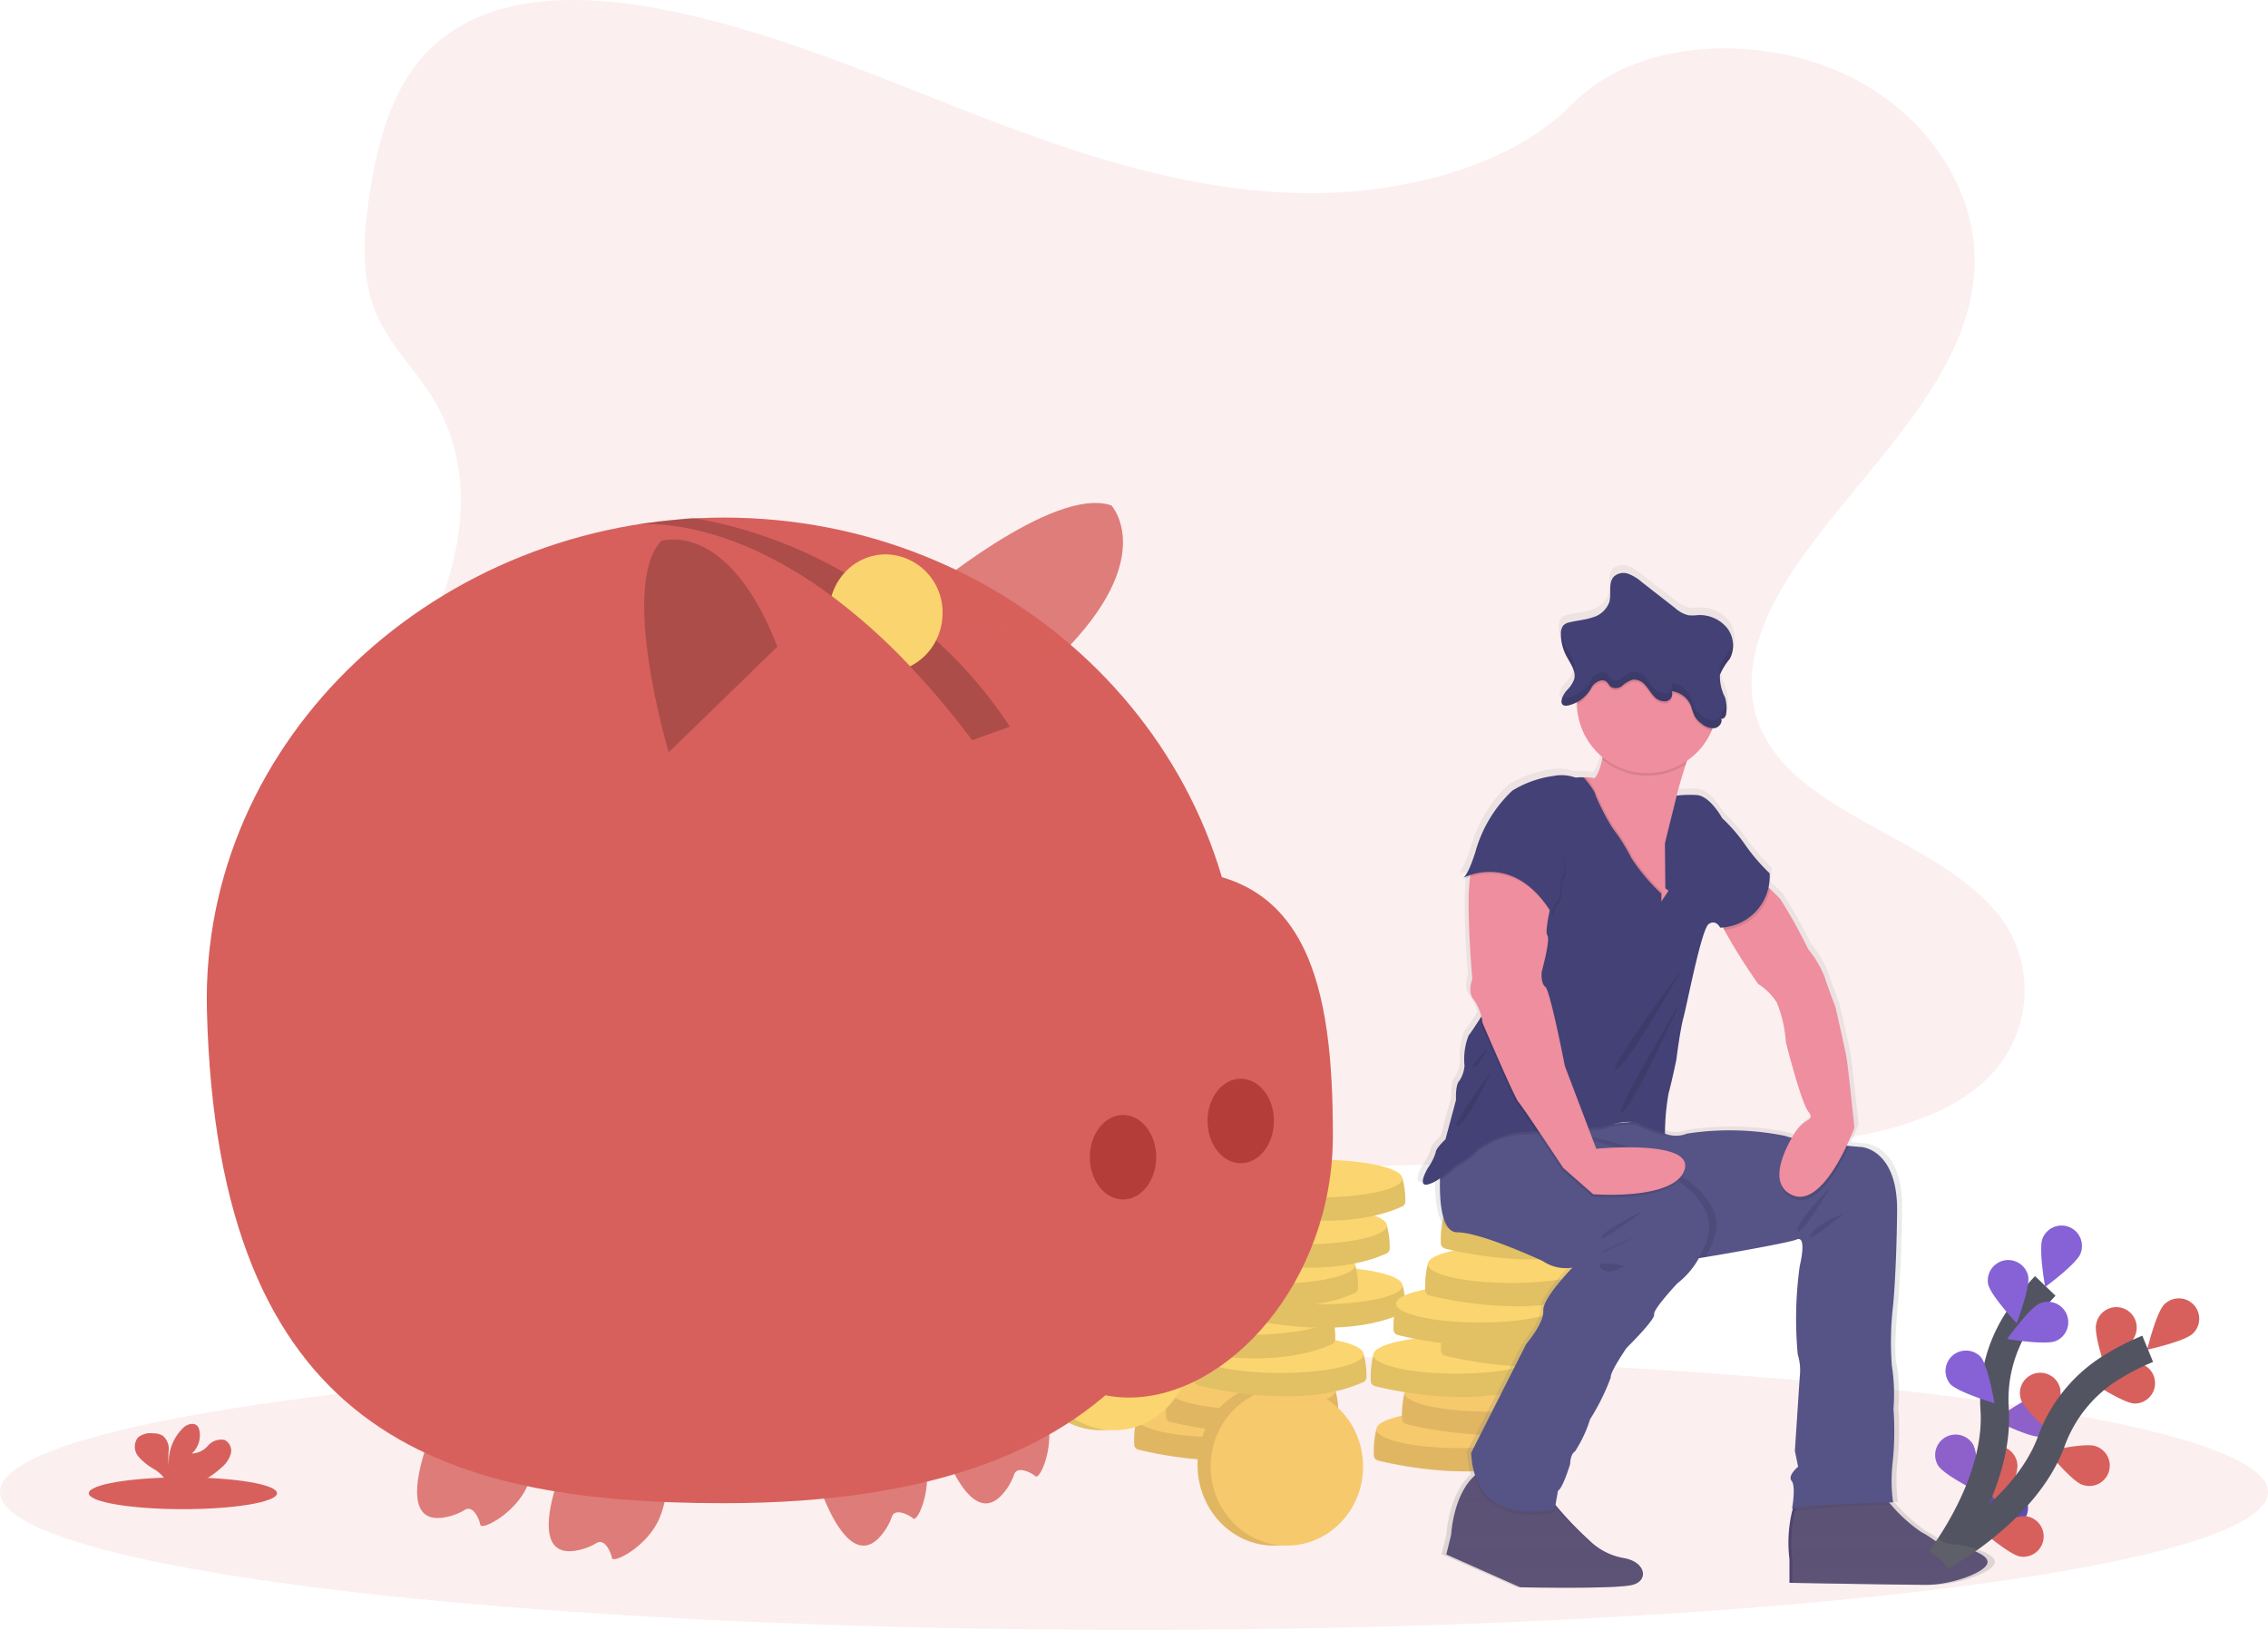 <svg xmlns="http://www.w3.org/2000/svg" xmlns:xlink="http://www.w3.org/1999/xlink" width="160" height="115" viewBox="0 0 160 115">
  <defs>
    <style>
      .cls-1 {
        fill: #6c63ff;
      }

      .cls-16, .cls-2, .cls-4, .cls-8, .cls-9 {
        fill: #d7605c;
      }

      .cls-2, .cls-3 {
        opacity: 0.25;
      }

      .cls-5 {
        fill: #fbd56f;
      }

      .cls-14, .cls-6, .cls-9 {
        opacity: 0.1;
      }

      .cls-7 {
        fill: #434175;
      }

      .cls-8 {
        opacity: 0.8;
      }

      .cls-10 {
        fill: none;
        stroke: #535461;
        stroke-miterlimit: 10;
        stroke-width: 2px;
      }

      .cls-11 {
        fill: url(#linear-gradient);
      }

      .cls-12 {
        fill: #565387;
      }

      .cls-13 {
        fill: #ee8e9e;
      }

      .cls-15, .cls-16 {
        opacity: 0.2;
      }

      .cls-17 {
        fill: #b53d39;
      }

      .cls-18 {
        fill: #fad46f;
      }
    </style>
    <linearGradient id="linear-gradient" x1="0.5" y1="1" x2="0.5" gradientUnits="objectBoundingBox">
      <stop offset="0" stop-color="gray" stop-opacity="0.251"/>
      <stop offset="0.535" stop-color="gray" stop-opacity="0.122"/>
      <stop offset="1" stop-color="gray" stop-opacity="0.102"/>
    </linearGradient>
  </defs>
  <g id="Group_937" data-name="Group 937" transform="translate(-171 -1100)">
    <g id="Group_936" data-name="Group 936">
      <path id="Path_1820" data-name="Path 1820" class="cls-1" d="M995.147,757.248c.418.675,2.852,1.876,2.852,1.876s.01-2.715-.408-3.39a1.438,1.438,0,0,0-2.445,1.514Z" transform="translate(-687.417 446.154)"/>
      <path id="Path_1822" data-name="Path 1822" class="cls-1" d="M1027.643,739c-.791.069-3.21-1.162-3.21-1.162s2.168-1.633,2.959-1.7a1.438,1.438,0,0,1,.251,2.865Z" transform="translate(-712.695 462.366)"/>
      <path id="Path_1823" data-name="Path 1823" class="cls-1" d="M1013.234,783.986c-.768.2-3.36-.6-3.36-.6s1.861-1.976,2.629-2.178a1.438,1.438,0,0,1,.732,2.781Z" transform="translate(-700.22 423.787)"/>
      <path id="Path_1827" data-name="Path 1827" class="cls-2" d="M995.147,757.248c.418.675,2.852,1.876,2.852,1.876s.01-2.715-.408-3.39a1.438,1.438,0,0,0-2.445,1.514Z" transform="translate(-687.417 446.154)"/>
      <path id="Path_1829" data-name="Path 1829" class="cls-2" d="M1027.643,739c-.791.069-3.21-1.162-3.21-1.162s2.168-1.633,2.959-1.7a1.438,1.438,0,0,1,.251,2.865Z" transform="translate(-712.695 462.366)"/>
      <path id="Path_1830" data-name="Path 1830" class="cls-3" d="M1013.234,783.986c-.768.2-3.36-.6-3.36-.6s1.861-1.976,2.629-2.178a1.438,1.438,0,0,1,.732,2.781Z" transform="translate(-700.22 423.787)"/>
      <path id="Path_1832" data-name="Path 1832" class="cls-4" d="M1100.639,688.65c-.568.555-1.21,3.193-1.21,3.193s2.652-.581,3.219-1.136a1.438,1.438,0,1,0-2.01-2.056Z" transform="translate(-776.956 503.389)"/>
      <path id="Path_1833" data-name="Path 1833" class="cls-4" d="M1074.164,693.993c-.175.774.72,3.337.72,3.337s1.91-1.929,2.085-2.7a1.438,1.438,0,1,0-2.8-.634Z" transform="translate(-755.288 499.435)"/>
      <path id="Path_1834" data-name="Path 1834" class="cls-4" d="M1036.855,726.714c.24.757,2.306,2.517,2.306,2.517s.675-2.629.435-3.386a1.438,1.438,0,1,0-2.741.869Z" transform="translate(-723.281 472.042)"/>
      <path id="Path_1835" data-name="Path 1835" class="cls-4" d="M1015.488,762.611c.108.787,1.847,2.871,1.847,2.871s1.109-2.477,1-3.264a1.438,1.438,0,1,0-2.848.393Z" transform="translate(-705.019 441.079)"/>
      <path id="Path_1836" data-name="Path 1836" class="cls-4" d="M1074.993,722.644c-.794-.021-3.058-1.518-3.058-1.518s2.339-1.377,3.133-1.357a1.438,1.438,0,0,1-.075,2.874Z" transform="translate(-753.398 476.387)"/>
      <path id="Path_1837" data-name="Path 1837" class="cls-4" d="M1052.68,763.184c-.751-.257-2.464-2.363-2.464-2.363s2.644-.614,3.4-.357a1.438,1.438,0,1,1-.931,2.72Z" transform="translate(-734.788 441.572)"/>
      <path id="Path_1838" data-name="Path 1838" class="cls-4" d="M1020.012,798.21c-.784-.126-2.828-1.913-2.828-1.913s2.5-1.052,3.286-.926a1.438,1.438,0,0,1-.458,2.839Z" transform="translate(-706.484 411.617)"/>
      <path id="Path_1840" data-name="Path 1840" class="cls-5" d="M600.753,746.707l-.559-.311a6.774,6.774,0,0,0-.176,1.869.387.387,0,0,0,.291.335c1.286.319,7.418,1.681,11.634-.237a.387.387,0,0,0,.224-.311,5.791,5.791,0,0,0-.2-1.657C611.8,745.982,600.753,746.707,600.753,746.707Z" transform="translate(-349.002 453.682)"/>
      <path id="Path_1841" data-name="Path 1841" class="cls-6" d="M600.753,746.707l-.559-.311a6.774,6.774,0,0,0-.176,1.869.387.387,0,0,0,.291.335c1.286.319,7.418,1.681,11.634-.237a.387.387,0,0,0,.224-.311,5.791,5.791,0,0,0-.2-1.657C611.8,745.982,600.753,746.707,600.753,746.707Z" transform="translate(-349.002 453.682)"/>
      <ellipse id="Ellipse_360" data-name="Ellipse 360" class="cls-5" cx="5.884" cy="1.326" rx="5.884" ry="1.326" transform="translate(251.192 1198.751)"/>
      <path id="Path_1842" data-name="Path 1842" class="cls-5" d="M616.458,733.035l-.559-.311a6.772,6.772,0,0,0-.176,1.869.388.388,0,0,0,.291.335c1.286.319,7.418,1.681,11.634-.237a.387.387,0,0,0,.224-.311,5.79,5.79,0,0,0-.2-1.657C627.51,732.31,616.458,733.035,616.458,733.035Z" transform="translate(-362.459 465.397)"/>
      <path id="Path_1843" data-name="Path 1843" class="cls-6" d="M616.458,733.035l-.559-.311a6.772,6.772,0,0,0-.176,1.869.388.388,0,0,0,.291.335c1.286.319,7.418,1.681,11.634-.237a.387.387,0,0,0,.224-.311,5.79,5.79,0,0,0-.2-1.657C627.51,732.31,616.458,733.035,616.458,733.035Z" transform="translate(-362.459 465.397)"/>
      <ellipse id="Ellipse_361" data-name="Ellipse 361" class="cls-5" cx="5.884" cy="1.326" rx="5.884" ry="1.326" transform="translate(253.44 1196.794)"/>
      <path id="Path_1856" data-name="Path 1856" class="cls-5" d="M718.882,752.069l-.559-.311a6.775,6.775,0,0,0-.176,1.869.388.388,0,0,0,.291.335c1.286.319,7.418,1.681,11.634-.237a.387.387,0,0,0,.224-.311,5.79,5.79,0,0,0-.2-1.657C729.934,751.344,718.882,752.069,718.882,752.069Z" transform="translate(-450.225 449.088)"/>
      <path id="Path_1857" data-name="Path 1857" class="cls-6" d="M718.882,752.069l-.559-.311a6.775,6.775,0,0,0-.176,1.869.388.388,0,0,0,.291.335c1.286.319,7.418,1.681,11.634-.237a.387.387,0,0,0,.224-.311,5.79,5.79,0,0,0-.2-1.657C729.934,751.344,718.882,752.069,718.882,752.069Z" transform="translate(-450.225 449.088)"/>
      <ellipse id="Ellipse_368" data-name="Ellipse 368" class="cls-5" cx="5.884" cy="1.326" rx="5.884" ry="1.326" transform="translate(268.097 1199.519)"/>
      <path id="Path_1858" data-name="Path 1858" class="cls-5" d="M732.766,734.1l-.559-.311a6.774,6.774,0,0,0-.176,1.869.388.388,0,0,0,.291.335c1.286.319,7.418,1.68,11.634-.237a.387.387,0,0,0,.224-.311,5.791,5.791,0,0,0-.2-1.657C743.818,733.375,732.766,734.1,732.766,734.1Z" transform="translate(-462.122 464.484)"/>
      <path id="Path_1859" data-name="Path 1859" class="cls-6" d="M732.766,734.1l-.559-.311a6.774,6.774,0,0,0-.176,1.869.388.388,0,0,0,.291.335c1.286.319,7.418,1.68,11.634-.237a.387.387,0,0,0,.224-.311,5.791,5.791,0,0,0-.2-1.657C743.818,733.375,732.766,734.1,732.766,734.1Z" transform="translate(-462.122 464.484)"/>
      <ellipse id="Ellipse_369" data-name="Ellipse 369" class="cls-5" cx="5.884" cy="1.326" rx="5.884" ry="1.326" transform="translate(270.084 1196.947)"/>
      <path id="Path_1871" data-name="Path 1871" class="cls-7" d="M922.714,787.633v1.66s7.929.143,9.675.143,4.15-.859,4.294-1.546-2-1.259-2.805-1.288-.83-.344-1.861-.887a10.727,10.727,0,0,1-2.123-1.916c-.508-.554-.882-1-.882-1s-4.265-.086-5.5.6a1.489,1.489,0,0,0-.612.852A9.536,9.536,0,0,0,922.714,787.633Z" transform="translate(-625.474 422.385)"/>
      <path id="Path_1872" data-name="Path 1872" class="cls-6" d="M924.472,784.249a56.4,56.4,0,0,1,6.99-.449c-.508-.554-.882-1-.882-1s-4.265-.086-5.5.6A1.489,1.489,0,0,0,924.472,784.249Z" transform="translate(-627.037 422.386)"/>
      <path id="Path_1876" data-name="Path 1876" class="cls-7" d="M753.971,776.329l5.21,2.318s6.755.143,7.929-.172.916-1.632-.63-1.889a4.6,4.6,0,0,1-2.433-1.259,24.605,24.605,0,0,1-2.348-2.455c-.369-.419-.629-.722-.629-.722a3.306,3.306,0,0,0-3.778-2.061,2.845,2.845,0,0,0-1.351.711c-1.5,1.385-1.626,4.126-1.626,4.126Z" transform="translate(-480.938 433.347)"/>
      <path id="Path_1878" data-name="Path 1878" class="cls-6" d="M767.729,770.8c1.1,3.79,5.673,2.552,5.673,2.552l.085-.48c-.369-.419-.629-.722-.629-.722a3.306,3.306,0,0,0-3.778-2.061A2.845,2.845,0,0,0,767.729,770.8Z" transform="translate(-492.726 433.346)"/>
      <ellipse id="Ellipse_375" data-name="Ellipse 375" class="cls-5" cx="5.376" cy="5.706" rx="5.376" ry="5.706" transform="translate(255.481 1197.641)"/>
      <ellipse id="Ellipse_376" data-name="Ellipse 376" class="cls-6" cx="5.376" cy="5.706" rx="5.376" ry="5.706" transform="translate(255.481 1197.641)"/>
      <ellipse id="Ellipse_377" data-name="Ellipse 377" class="cls-5" cx="5.376" cy="5.579" rx="5.376" ry="5.579" transform="translate(256.409 1197.895)"/>
      <ellipse id="Ellipse_378" data-name="Ellipse 378" class="cls-4" cx="6.64" cy="1.122" rx="6.64" ry="1.122" transform="translate(177.263 1204.238)"/>
      <path id="Path_1905" data-name="Path 1905" class="cls-4" d="M113.539,752.927a1.927,1.927,0,0,0,.633-.955.849.849,0,0,0-.442-.973,1.244,1.244,0,0,0-1.17.411,1.564,1.564,0,0,1-1.137.549,1.731,1.731,0,0,0,.535-1.62.676.676,0,0,0-.149-.329c-.226-.241-.634-.138-.9.052a3.369,3.369,0,0,0-1.1,2.82,5.335,5.335,0,0,1-.016-1.162,1.192,1.192,0,0,0-.436-1.028,1.313,1.313,0,0,0-.665-.156,1.376,1.376,0,0,0-1.08.307,1.073,1.073,0,0,0,.042,1.326,4.184,4.184,0,0,0,1.117.9,2.477,2.477,0,0,1,.8.762.753.753,0,0,1,.059.136h2.42A6.746,6.746,0,0,0,113.539,752.927Z" transform="translate(73.109 450.597)"/>
      <path id="Path_1906" data-name="Path 1906" class="cls-8" d="M511.323,726.93a5.791,5.791,0,0,1,.72,1.314c.048.121.1.248.14.381.715,2.138-.418,4.7-.742,4.425s-1.334-.79-1.529-.069a4.137,4.137,0,0,1-.916,1.458c-1.314,1.322-2.5-.106-3.284-1.582a14.288,14.288,0,0,1-.679-1.5c-.173-.453-.273-.766-.273-.766l5.473-4.663A3.24,3.24,0,0,1,511.323,726.93Z" transform="translate(-267.389 471.111)"/>
      <path id="Path_1907" data-name="Path 1907" class="cls-8" d="M451.059,747.763a5.791,5.791,0,0,1,.72,1.314c.048.121.1.248.14.381.715,2.138-.418,4.7-.742,4.425s-1.334-.79-1.529-.069a4.136,4.136,0,0,1-.916,1.458c-1.314,1.322-2.5-.106-3.284-1.582a14.3,14.3,0,0,1-.679-1.5c-.173-.453-.273-.766-.273-.766l5.473-4.663A3.24,3.24,0,0,1,451.059,747.763Z" transform="translate(-215.75 453.26)"/>
      <path id="Path_1908" data-name="Path 1908" class="cls-8" d="M319.809,773.754a5.788,5.788,0,0,1-.285,1.471c-.04.124-.085.251-.136.382-.814,2.1-3.322,3.353-3.4,2.933s-.523-1.459-1.133-1.029a4.137,4.137,0,0,1-1.636.537c-1.855.179-1.86-1.68-1.519-3.314a14.273,14.273,0,0,1,.435-1.589c.156-.46.279-.764.279-.764l7.19-.1A3.24,3.24,0,0,1,319.809,773.754Z" transform="translate(-101.816 431.389)"/>
      <path id="Path_1909" data-name="Path 1909" class="cls-8" d="M254.91,757.386a5.791,5.791,0,0,1-.285,1.471c-.04.124-.085.251-.136.383-.814,2.1-3.322,3.353-3.4,2.933s-.523-1.459-1.133-1.029a4.137,4.137,0,0,1-1.636.538c-1.855.179-1.86-1.68-1.519-3.314a14.291,14.291,0,0,1,.435-1.589c.156-.459.279-.764.279-.764l7.19-.1A3.239,3.239,0,0,1,254.91,757.386Z" transform="translate(-46.204 445.414)"/>
    </g>
    <g id="Group_935" data-name="Group 935">
      <ellipse id="Ellipse_356" data-name="Ellipse 356" class="cls-9" cx="80" cy="9.726" rx="80" ry="9.726" transform="translate(171 1195.548)"/>
      <path id="Path_1816" data-name="Path 1816" class="cls-10" d="M997.486,701.175s4.173-5.31,3.836-10.579a10.234,10.234,0,0,1,1.61-6.269,17.221,17.221,0,0,1,1.961-2.462" transform="translate(-689.605 508.866)"/>
      <path id="Path_1817" data-name="Path 1817" class="cls-1" d="M1047.32,653.241c-.294.737.188,3.409.188,3.409s2.189-1.606,2.483-2.343a1.438,1.438,0,1,0-2.671-1.066Z" transform="translate(-732.225 534.15)"/>
      <path id="Path_1818" data-name="Path 1818" class="cls-1" d="M1020.915,670.771c.154.779,2.01,2.759,2.01,2.759s.964-2.537.811-3.316a1.438,1.438,0,0,0-2.821.557Z" transform="translate(-709.657 519.827)"/>
      <path id="Path_1819" data-name="Path 1819" class="cls-1" d="M1000.13,715.774c.526.595,3.128,1.367,3.128,1.367s-.449-2.677-.975-3.272a1.438,1.438,0,0,0-2.154,1.9Z" transform="translate(-691.562 481.859)"/>
      <path id="Path_1821" data-name="Path 1821" class="cls-1" d="M1033.893,692.572c-.734.3-3.411-.148-3.411-.148s1.58-2.207,2.314-2.51a1.438,1.438,0,0,1,1.1,2.658Z" transform="translate(-717.878 502.048)"/>
      <path id="Path_1824" data-name="Path 1824" class="cls-2" d="M1047.32,653.241c-.294.737.188,3.409.188,3.409s2.189-1.606,2.483-2.343a1.438,1.438,0,1,0-2.671-1.066Z" transform="translate(-732.225 534.15)"/>
      <path id="Path_1825" data-name="Path 1825" class="cls-2" d="M1020.915,670.771c.154.779,2.01,2.759,2.01,2.759s.964-2.537.811-3.316a1.438,1.438,0,0,0-2.821.557Z" transform="translate(-709.657 519.827)"/>
      <path id="Path_1826" data-name="Path 1826" class="cls-2" d="M1000.13,715.774c.526.595,3.128,1.367,3.128,1.367s-.449-2.677-.975-3.272a1.438,1.438,0,0,0-2.154,1.9Z" transform="translate(-691.562 481.859)"/>
      <path id="Path_1828" data-name="Path 1828" class="cls-2" d="M1033.893,692.572c-.734.3-3.411-.148-3.411-.148s1.58-2.207,2.314-2.51a1.438,1.438,0,0,1,1.1,2.658Z" transform="translate(-717.878 502.048)"/>
      <path id="Path_1831" data-name="Path 1831" class="cls-10" d="M997.733,727.513s5.967-3.164,7.794-8.117a10.234,10.234,0,0,1,4.013-5.079,17.21,17.21,0,0,1,2.79-1.456" transform="translate(-689.817 482.307)"/>
      <path id="Path_1839" data-name="Path 1839" class="cls-9" d="M249.168,62.2c-7.9-.275-15.433-2.827-22.622-5.62s-14.31-5.887-22.025-7.366c-4.962-.952-10.637-1.086-14.636,1.575-3.848,2.561-5.091,6.982-5.759,11.084-.5,3.086-.8,6.334.579,9.223.957,2.006,2.655,3.692,3.83,5.613,4.087,6.685,1.2,14.929-3.231,21.457-2.078,3.062-4.488,5.983-6.091,9.243s-2.345,6.994-.942,10.32c1.39,3.3,4.7,5.771,8.293,7.512,7.29,3.536,15.881,4.548,24.258,5.122,18.543,1.269,37.186.72,55.778.169a163.631,163.631,0,0,0,20.56-1.474c3.759-.591,7.64-1.529,10.369-3.793a8.688,8.688,0,0,0,2-11.347c-3.894-6.046-14.66-7.548-17.381-14.036-1.5-3.572.04-7.55,2.217-10.862,4.67-7.106,12.5-13.34,12.91-21.462.283-5.578-3.48-11.165-9.3-13.8-6.1-2.767-14.556-2.419-19.055,2.161C264.289,60.628,256.147,62.442,249.168,62.2Z" transform="translate(13.015 1051.41)"/>
      <ellipse id="Ellipse_357" data-name="Ellipse 357" class="cls-5" cx="5.376" cy="5.706" rx="5.376" ry="5.706" transform="translate(243.272 1189.499)"/>
      <ellipse id="Ellipse_358" data-name="Ellipse 358" class="cls-6" cx="5.376" cy="5.706" rx="5.376" ry="5.706" transform="translate(243.272 1189.499)"/>
      <ellipse id="Ellipse_359" data-name="Ellipse 359" class="cls-5" cx="5.376" cy="5.579" rx="5.376" ry="5.579" transform="translate(244.199 1189.753)"/>
      <path id="Path_1844" data-name="Path 1844" class="cls-5" d="M630.343,715.067l-.559-.311a6.774,6.774,0,0,0-.176,1.869.388.388,0,0,0,.291.335c1.286.319,7.418,1.681,11.634-.237a.386.386,0,0,0,.224-.311,5.792,5.792,0,0,0-.2-1.657C641.395,714.342,630.343,715.067,630.343,715.067Z" transform="translate(-374.357 480.793)"/>
      <path id="Path_1845" data-name="Path 1845" class="cls-6" d="M630.343,715.067l-.559-.311a6.774,6.774,0,0,0-.176,1.869.388.388,0,0,0,.291.335c1.286.319,7.418,1.681,11.634-.237a.386.386,0,0,0,.224-.311,5.792,5.792,0,0,0-.2-1.657C641.395,714.342,630.343,715.067,630.343,715.067Z" transform="translate(-374.357 480.793)"/>
      <ellipse id="Ellipse_362" data-name="Ellipse 362" class="cls-5" cx="5.884" cy="1.326" rx="5.884" ry="1.326" transform="translate(255.427 1194.222)"/>
      <path id="Path_1846" data-name="Path 1846" class="cls-5" d="M614.967,696.361l-.559-.311a6.773,6.773,0,0,0-.176,1.869.387.387,0,0,0,.291.335c1.286.319,7.418,1.681,11.634-.237a.387.387,0,0,0,.224-.311,5.791,5.791,0,0,0-.2-1.657C626.019,695.636,614.967,696.361,614.967,696.361Z" transform="translate(-361.181 496.821)"/>
      <path id="Path_1847" data-name="Path 1847" class="cls-6" d="M614.967,696.361l-.559-.311a6.773,6.773,0,0,0-.176,1.869.387.387,0,0,0,.291.335c1.286.319,7.418,1.681,11.634-.237a.387.387,0,0,0,.224-.311,5.791,5.791,0,0,0-.2-1.657C626.019,695.636,614.967,696.361,614.967,696.361Z" transform="translate(-361.181 496.821)"/>
      <ellipse id="Ellipse_363" data-name="Ellipse 363" class="cls-5" cx="5.884" cy="1.326" rx="5.884" ry="1.326" transform="translate(253.226 1191.529)"/>
      <path id="Path_1848" data-name="Path 1848" class="cls-5" d="M649.558,681.35l-.559-.311a6.773,6.773,0,0,0-.176,1.869.387.387,0,0,0,.291.335c1.286.319,7.418,1.681,11.634-.237a.387.387,0,0,0,.224-.311,5.791,5.791,0,0,0-.2-1.657C660.61,680.625,649.558,681.35,649.558,681.35Z" transform="translate(-390.822 509.668)"/>
      <path id="Path_1849" data-name="Path 1849" class="cls-6" d="M649.558,681.35l-.559-.311a6.773,6.773,0,0,0-.176,1.869.387.387,0,0,0,.291.335c1.286.319,7.418,1.681,11.634-.237a.387.387,0,0,0,.224-.311,5.791,5.791,0,0,0-.2-1.657C660.61,680.625,649.558,681.35,649.558,681.35Z" transform="translate(-390.822 509.668)"/>
      <ellipse id="Ellipse_364" data-name="Ellipse 364" class="cls-5" cx="5.884" cy="1.326" rx="5.884" ry="1.326" transform="translate(258.176 1189.379)"/>
      <path id="Path_1850" data-name="Path 1850" class="cls-5" d="M626.186,671.26l-.559-.311a6.773,6.773,0,0,0-.176,1.869.387.387,0,0,0,.291.335c1.286.319,7.418,1.681,11.634-.237a.387.387,0,0,0,.224-.311,5.793,5.793,0,0,0-.2-1.657C637.238,670.535,626.186,671.26,626.186,671.26Z" transform="translate(-370.795 518.312)"/>
      <path id="Path_1851" data-name="Path 1851" class="cls-6" d="M626.186,671.26l-.559-.311a6.773,6.773,0,0,0-.176,1.869.387.387,0,0,0,.291.335c1.286.319,7.418,1.681,11.634-.237a.387.387,0,0,0,.224-.311,5.793,5.793,0,0,0-.2-1.657C637.238,670.535,626.186,671.26,626.186,671.26Z" transform="translate(-370.795 518.312)"/>
      <ellipse id="Ellipse_365" data-name="Ellipse 365" class="cls-5" cx="5.884" cy="1.326" rx="5.884" ry="1.326" transform="translate(254.832 1187.933)"/>
      <path id="Path_1852" data-name="Path 1852" class="cls-5" d="M641.79,651.782l-.559-.311a6.77,6.77,0,0,0-.176,1.869.388.388,0,0,0,.291.335c1.286.32,7.418,1.68,11.634-.237a.387.387,0,0,0,.224-.311,5.794,5.794,0,0,0-.2-1.657C652.842,651.057,641.79,651.782,641.79,651.782Z" transform="translate(-384.166 535)"/>
      <path id="Path_1853" data-name="Path 1853" class="cls-6" d="M641.79,651.782l-.559-.311a6.77,6.77,0,0,0-.176,1.869.388.388,0,0,0,.291.335c1.286.32,7.418,1.68,11.634-.237a.387.387,0,0,0,.224-.311,5.794,5.794,0,0,0-.2-1.657C652.842,651.057,641.79,651.782,641.79,651.782Z" transform="translate(-384.166 535)"/>
      <ellipse id="Ellipse_366" data-name="Ellipse 366" class="cls-5" cx="5.884" cy="1.326" rx="5.884" ry="1.326" transform="translate(257.065 1185.143)"/>
      <path id="Path_1854" data-name="Path 1854" class="cls-5" d="M649.487,628.662l-.559-.311a6.774,6.774,0,0,0-.176,1.869.388.388,0,0,0,.291.335c1.286.32,7.418,1.68,11.634-.237a.387.387,0,0,0,.224-.311,5.792,5.792,0,0,0-.2-1.657C660.539,627.937,649.487,628.662,649.487,628.662Z" transform="translate(-390.761 554.808)"/>
      <path id="Path_1855" data-name="Path 1855" class="cls-6" d="M649.487,628.662l-.559-.311a6.774,6.774,0,0,0-.176,1.869.388.388,0,0,0,.291.335c1.286.32,7.418,1.68,11.634-.237a.387.387,0,0,0,.224-.311,5.792,5.792,0,0,0-.2-1.657C660.539,627.937,649.487,628.662,649.487,628.662Z" transform="translate(-390.761 554.808)"/>
      <ellipse id="Ellipse_367" data-name="Ellipse 367" class="cls-5" cx="5.884" cy="1.326" rx="5.884" ry="1.326" transform="translate(258.166 1181.831)"/>
      <path id="Path_1860" data-name="Path 1860" class="cls-5" d="M717.39,715.395l-.559-.311a6.778,6.778,0,0,0-.176,1.87.388.388,0,0,0,.291.335c1.287.32,7.418,1.681,11.634-.236a.387.387,0,0,0,.224-.311,5.794,5.794,0,0,0-.2-1.657C728.442,714.67,717.39,715.395,717.39,715.395Z" transform="translate(-448.947 480.512)"/>
      <path id="Path_1861" data-name="Path 1861" class="cls-6" d="M717.39,715.395l-.559-.311a6.778,6.778,0,0,0-.176,1.87.388.388,0,0,0,.291.335c1.287.32,7.418,1.681,11.634-.236a.387.387,0,0,0,.224-.311,5.794,5.794,0,0,0-.2-1.657C728.442,714.67,717.39,715.395,717.39,715.395Z" transform="translate(-448.947 480.512)"/>
      <ellipse id="Ellipse_370" data-name="Ellipse 370" class="cls-5" cx="5.884" cy="1.326" rx="5.884" ry="1.326" transform="translate(267.884 1194.269)"/>
      <path id="Path_1862" data-name="Path 1862" class="cls-5" d="M751.981,700.384l-.559-.311a6.772,6.772,0,0,0-.176,1.869.387.387,0,0,0,.291.335c1.286.319,7.418,1.68,11.634-.237a.386.386,0,0,0,.224-.311,5.8,5.8,0,0,0-.2-1.657C763.033,699.659,751.981,700.384,751.981,700.384Z" transform="translate(-478.587 493.374)"/>
      <path id="Path_1863" data-name="Path 1863" class="cls-6" d="M751.981,700.384l-.559-.311a6.772,6.772,0,0,0-.176,1.869.387.387,0,0,0,.291.335c1.286.319,7.418,1.68,11.634-.237a.386.386,0,0,0,.224-.311,5.8,5.8,0,0,0-.2-1.657C763.033,699.659,751.981,700.384,751.981,700.384Z" transform="translate(-478.587 493.374)"/>
      <ellipse id="Ellipse_371" data-name="Ellipse 371" class="cls-5" cx="5.884" cy="1.326" rx="5.884" ry="1.326" transform="translate(272.834 1192.12)"/>
      <path id="Path_1864" data-name="Path 1864" class="cls-5" d="M728.61,690.294l-.559-.311a6.773,6.773,0,0,0-.176,1.869.387.387,0,0,0,.291.335c1.286.32,7.418,1.681,11.634-.236a.387.387,0,0,0,.224-.311,5.791,5.791,0,0,0-.2-1.657C739.662,689.569,728.61,690.294,728.61,690.294Z" transform="translate(-458.561 502.005)"/>
      <path id="Path_1865" data-name="Path 1865" class="cls-6" d="M728.61,690.294l-.559-.311a6.773,6.773,0,0,0-.176,1.869.387.387,0,0,0,.291.335c1.286.32,7.418,1.681,11.634-.236a.387.387,0,0,0,.224-.311,5.791,5.791,0,0,0-.2-1.657C739.662,689.569,728.61,690.294,728.61,690.294Z" transform="translate(-458.561 502.005)"/>
      <ellipse id="Ellipse_372" data-name="Ellipse 372" class="cls-5" cx="5.884" cy="1.326" rx="5.884" ry="1.326" transform="translate(269.49 1190.66)"/>
      <path id="Path_1866" data-name="Path 1866" class="cls-5" d="M744.213,670.816l-.559-.311a6.774,6.774,0,0,0-.176,1.869.387.387,0,0,0,.291.335c1.286.319,7.418,1.68,11.634-.237a.387.387,0,0,0,.224-.311,5.79,5.79,0,0,0-.2-1.657C755.265,670.091,744.213,670.816,744.213,670.816Z" transform="translate(-471.931 518.693)"/>
      <path id="Path_1867" data-name="Path 1867" class="cls-6" d="M744.213,670.816l-.559-.311a6.774,6.774,0,0,0-.176,1.869.387.387,0,0,0,.291.335c1.286.319,7.418,1.68,11.634-.237a.387.387,0,0,0,.224-.311,5.79,5.79,0,0,0-.2-1.657C755.265,670.091,744.213,670.816,744.213,670.816Z" transform="translate(-471.931 518.693)"/>
      <ellipse id="Ellipse_373" data-name="Ellipse 373" class="cls-5" cx="5.884" cy="1.326" rx="5.884" ry="1.326" transform="translate(271.723 1187.87)"/>
      <path id="Path_1868" data-name="Path 1868" class="cls-5" d="M751.91,647.7l-.559-.311a6.777,6.777,0,0,0-.176,1.869.388.388,0,0,0,.291.335c1.286.32,7.418,1.68,11.634-.237a.387.387,0,0,0,.224-.311,5.79,5.79,0,0,0-.2-1.657C762.962,646.971,751.91,647.7,751.91,647.7Z" transform="translate(-478.526 538.501)"/>
      <path id="Path_1869" data-name="Path 1869" class="cls-6" d="M751.91,647.7l-.559-.311a6.777,6.777,0,0,0-.176,1.869.388.388,0,0,0,.291.335c1.286.32,7.418,1.68,11.634-.237a.387.387,0,0,0,.224-.311,5.79,5.79,0,0,0-.2-1.657C762.962,646.971,751.91,647.7,751.91,647.7Z" transform="translate(-478.526 538.501)"/>
      <ellipse id="Ellipse_374" data-name="Ellipse 374" class="cls-5" cx="5.884" cy="1.326" rx="5.884" ry="1.326" transform="translate(272.824 1184.558)"/>
      <path id="Path_1870" data-name="Path 1870" class="cls-11" d="M777.617,395.682c-.819-.029-.848-.346-1.9-.895a10.917,10.917,0,0,1-2.17-1.932l-.156-.17.279-.006a11.173,11.173,0,0,1-.029-2.858,21.255,21.255,0,0,0,.058-3.81,12.75,12.75,0,0,0-.117-3.06c-.263-.577.088-4.272.088-4.272s.234-2.194.293-6.668-2.574-4.619-2.574-4.619-.351-.027-.884-.078l-.16-.015c.345-.723.546-1.263.546-1.263s-.439-4.186-.556-4.907-.819-3.695-.819-3.695-.5-1.27-.79-2.165a7.308,7.308,0,0,0-1.17-1.934,35.8,35.8,0,0,0-2.018-3.579c-.2-.214-.489-.484-.737-.712l-.129-.118a5.224,5.224,0,0,0,.1-.988,13.393,13.393,0,0,1-1.755-2.021,11.874,11.874,0,0,0-1.667-1.905s-.878-1.616-1.872-1.645a8.113,8.113,0,0,0-1.409.043c.2-.756.446-1.548.663-2.228l.071-.222a5.01,5.01,0,0,0,1.8-2.174c.021-.047.039-.094.058-.142l.031,0a.79.79,0,0,0,.123-.011c.328-.056.6-.426.454-.718a.107.107,0,0,0,.1.052c.109,0,.242-.161.268-.3,0-.024.007-.048.011-.073s.01-.06.013-.09.005-.057.008-.086,0-.059.006-.088,0-.055,0-.083,0-.064,0-.1,0-.051,0-.076-.005-.077-.009-.116c0-.016,0-.032,0-.048v0a2.6,2.6,0,0,0-.094-.466c-.162-.537-.5-1.069-.37-1.613,0-.006,0-.011.006-.017h0a4.739,4.739,0,0,1,.7-1.108c.021-.036.04-.073.059-.11l.011-.02c.013-.028.025-.057.037-.086s.016-.037.023-.055.017-.051.025-.076.015-.046.022-.07.011-.046.017-.068.013-.055.018-.083.007-.04.01-.06.009-.063.013-.095,0-.034,0-.052c0-.035,0-.071.006-.106,0-.014,0-.029,0-.043q0-.058,0-.117c0-.012,0-.023,0-.035q0-.062-.013-.124c0-.006,0-.012,0-.018v0a2.082,2.082,0,0,0-.419-.995,2.564,2.564,0,0,0-2.106-.911,3.526,3.526,0,0,1-.662.012,2.188,2.188,0,0,1-.971-.513l-2.45-1.887a3.024,3.024,0,0,0-.926-.551,1.034,1.034,0,0,0-1.018.184c-.459.453-.167,1.232-.351,1.846a1.793,1.793,0,0,1-1.2,1.072c-.532.18-1.1.219-1.647.349a.908.908,0,0,0-.441.2.852.852,0,0,0-.192.614,3.309,3.309,0,0,0,.38,1.561c.1.2.228.394.338.6l.027.05c.012.023.025.046.036.069s.037.075.054.113c.008.016.014.033.021.049s.022.053.033.08l.019.051c.011.032.021.063.03.1a1.056,1.056,0,0,1,.016.576,2.137,2.137,0,0,1-.54.792,1.54,1.54,0,0,0-.361.669v.005a.531.531,0,0,0-.007.177c0,.007,0,.015,0,.022a.315.315,0,0,0,.011.039.264.264,0,0,0,.011.027.221.221,0,0,0,.015.03.224.224,0,0,0,.037.044l.021.015a.25.25,0,0,0,.037.023l.025.011a.349.349,0,0,0,.06.016l.017,0a.554.554,0,0,0,.094,0l.028,0a.873.873,0,0,0,.09-.011l.033-.006a1.418,1.418,0,0,0,.138-.035,3.1,3.1,0,0,0,.478-.189c0,.018,0,.035,0,.053s0,.062,0,.092a4.866,4.866,0,0,0,.316,1.656,5,5,0,0,0,1.526,2.108q-.013.075-.028.15c-.141.692-.436,1.387-.618,1.333a2.481,2.481,0,0,0-.542-.059l-.159,0h0a2.164,2.164,0,0,0-.5,0,.539.539,0,0,1-.218-.03,2.968,2.968,0,0,0-1.462-.082,7.715,7.715,0,0,0-2.972,1.04,9.462,9.462,0,0,0-2.633,4.243s-.526,1.761-.936,1.992a2.744,2.744,0,0,1,.278-.125.741.741,0,0,1-.219.24,3.234,3.234,0,0,1,.461-.192,47.151,47.151,0,0,0,.154,7.26s-.38.928.117,1.476a2.78,2.78,0,0,1,.538,1.194l-.072.112h0c-.263.408-.615.94-.847,1.234a4.617,4.617,0,0,0-.292,2.165,2.291,2.291,0,0,1-.38,1.068c-.293.289-.234,1.357-.234,1.357l-.761,2.8s-.7.635-.7.924a3.794,3.794,0,0,1-.556,1.1s-.848,1.386,0,1.184a2.662,2.662,0,0,0,.857-.431v.021q0,.076,0,.155c-.024,1.509.141,3.633,1.253,3.633,1.726,0,6.172,2.049,6.172,2.049a2.982,2.982,0,0,0,2.135.462s-2.165,2.165-2.106,3.06-1.229,2.367-1.229,2.367l-3.978,7.765a5.962,5.962,0,0,0,.285,1.592l-.057.049c-1.529,1.4-1.662,4.161-1.662,4.161l-.351,1.414,5.324,2.338s6.9.144,8.1-.173.936-1.645-.643-1.905a4.717,4.717,0,0,1-2.487-1.27,24.962,24.962,0,0,1-2.4-2.476l-.034-.039.181-1.007c.351-.173.878-1.905.878-1.905s0-.693.351-.895a9.168,9.168,0,0,0,1.082-2.28,15.762,15.762,0,0,0,1.492-2.973c-.088-.346,1.141-2.107,1.141-2.107s2.077-2.021,1.989-2.381,1.667-2.208,1.667-2.208a5.86,5.86,0,0,0,1.553-1.789l.507-.083c2.3-.376,6.114-1.057,6.54-1.246.585-.26.468.895.234,1.876a27.069,27.069,0,0,0-.146,6.293,3.793,3.793,0,0,1,.146,1.588l-.351,5.282.234,1.126s-.79.635-.468,1.01.029,1.992.029,1.992c.028-.01.06-.02.1-.03-.028.063-.055.128-.079.2a9.49,9.49,0,0,0-.194,3.413v1.674s8.1.144,9.887.144,4.242-.866,4.388-1.559S778.436,395.711,777.617,395.682Zm-23.047-30.051-.531.045A4.4,4.4,0,0,1,754.571,365.631Zm3.236-22.157c.074-.334.164-.693.264-1.061Zm1,22.966a2.148,2.148,0,0,1-1.576,0l0,0a16.724,16.724,0,0,1,.263-2.858c.234-.837.556-2.367.556-2.367a30.972,30.972,0,0,1,.527-3.06c.263-.953,1.287-6.264,1.814-6.61a.555.555,0,0,1,.819.26s.079,0,.211-.016q.037.083.084.177a43.477,43.477,0,0,0,2.456,3.852,4.218,4.218,0,0,1,1.346,1.328,8.781,8.781,0,0,1,.644,2.8s1.111,4.359,1.638,4.965c.263.3.146.484-.036.588a2.592,2.592,0,0,0-.923.853c-.075.119-.154.249-.235.389-.2-.047-.381-.1-.532-.146a20.429,20.429,0,0,0-7.05-.154Z" transform="translate(-468.777 813.281)"/>
      <path id="Path_1873" data-name="Path 1873" class="cls-12" d="M763.77,601.186l.463.279.173.1.673.405c3.6,2.168,13.411,8.045,13.948,8,.141-.012.564-.076,1.148-.171l.5-.082c2.248-.373,5.982-1.048,6.4-1.236.573-.258.458.887.229,1.861a27.2,27.2,0,0,0-.143,6.24,3.807,3.807,0,0,1,.143,1.574l-.344,5.238.229,1.116s-.773.63-.458,1,.029,1.975.029,1.975c.916-.343,7.128-.458,7.128-.458a11.231,11.231,0,0,1-.029-2.834,21.351,21.351,0,0,0,.057-3.778,12.807,12.807,0,0,0-.115-3.034,22.062,22.062,0,0,1,.086-4.236s.229-2.175.286-6.612-2.519-4.58-2.519-4.58-.344-.027-.865-.077a38.432,38.432,0,0,1-3.856-.532,6.46,6.46,0,0,1-.689-.183,19.725,19.725,0,0,0-6.9-.153,2.075,2.075,0,0,1-1.542,0l0,0-.6-.973-5.741.49-.609.052-5.652.482-.389.033Z" transform="translate(-489.337 578.978)"/>
      <path id="Path_1874" data-name="Path 1874" class="cls-6" d="M919.429,613.411c1.668.813,3.259-2.069,4-3.7a38.363,38.363,0,0,1-3.856-.532C918.827,610.438,917.83,612.632,919.429,613.411Z" transform="translate(-621.983 571.121)"/>
      <path id="Path_1875" data-name="Path 1875" class="cls-13" d="M889.552,485.862a1.747,1.747,0,0,0,.2.56,43.18,43.18,0,0,0,2.4,3.82,4.149,4.149,0,0,1,1.317,1.317,8.806,8.806,0,0,1,.63,2.777s1.088,4.322,1.6,4.923c.258.3.143.48-.036.583a2.551,2.551,0,0,0-.9.846c-.75,1.207-1.949,3.6-.263,4.422,2.29,1.116,4.437-4.734,4.437-4.734s-.429-4.151-.544-4.866-.8-3.664-.8-3.664-.487-1.259-.773-2.147a7.259,7.259,0,0,0-1.145-1.918,35.625,35.625,0,0,0-1.975-3.549c-.2-.212-.479-.48-.721-.707-.28-.262-.51-.467-.51-.467S889.523,485.175,889.552,485.862Z" transform="translate(-597.115 679.189)"/>
      <path id="Path_1877" data-name="Path 1877" class="cls-6" d="M768.213,600.885l.673.405c3.6,2.168,13.411,8.045,13.948,8,.141-.012.564-.076,1.148-.171l.5-.082L784.5,609a6.58,6.58,0,0,0,.656-1.6c.6-2.29-2.376-4.036-2.376-4.036l-.63-.489c-.716-1.205-5.868-2.344-5.868-2.344l-.664-.446-.354-.238-.093-.062-.806-.542-4.036.286-1.2.771-.126.081-.445.286Z" transform="translate(-493.142 579.642)"/>
      <path id="Path_1879" data-name="Path 1879" class="cls-12" d="M752.018,607.97c1.689,0,6.04,2.032,6.04,2.032a2.885,2.885,0,0,0,2.09.458s-2.118,2.147-2.061,3.034-1.2,2.347-1.2,2.347l-3.893,7.7c.286,5.467,5.9,3.95,5.9,3.95l.229-1.288c.343-.172.859-1.889.859-1.889s0-.687.343-.887a9.147,9.147,0,0,0,1.059-2.261,15.717,15.717,0,0,0,1.46-2.948c-.086-.344,1.116-2.09,1.116-2.09s2.032-2,1.946-2.362,1.632-2.19,1.632-2.19a5.779,5.779,0,0,0,1.52-1.774,6.582,6.582,0,0,0,.656-1.6c.484-1.844-1.352-3.336-2.086-3.846-.178-.124-.29-.19-.29-.19l-.63-.49a6.1,6.1,0,0,0-2.828-1.5c-.908-.3-1.824-.546-2.41-.692-.388-.1-.63-.15-.63-.15l-.664-.446-.234-.157-.214-.144-.806-.542-1.8.127-2.24.159-1.2.771-.571.368-2.237,1.438s-.059.551-.078,1.29c0,.057,0,.115,0,.175C750.768,605.864,750.929,607.97,752.018,607.97Z" transform="translate(-478.212 578.978)"/>
      <path id="Path_1880" data-name="Path 1880" class="cls-13" d="M819.562,414.815l.6,2.147s1.059,3.693,1.174,3.95a40.7,40.7,0,0,0,3.006,2.92c.114.057,1.626.916,1.626.916s.12-4.723.005-6.1a3.923,3.923,0,0,1,.074-.9,33.858,33.858,0,0,1,1.028-3.872c.321-1.019.587-1.783.587-1.783s-6.7-.286-6.469.372a2.351,2.351,0,0,1-.025,1.083c-.138.686-.427,1.375-.6,1.322a2.4,2.4,0,0,0-.531-.059C819.786,414.806,819.562,414.815,819.562,414.815Z" transform="translate(-537.141 740.032)"/>
      <path id="Path_1881" data-name="Path 1881" class="cls-6" d="M830.785,413.55a4.954,4.954,0,0,0,5.908.329c.321-1.019.587-1.783.587-1.783s-6.7-.286-6.469.372A2.35,2.35,0,0,1,830.785,413.55Z" transform="translate(-546.758 740.029)"/>
      <path id="Path_1882" data-name="Path 1882" class="cls-13" d="M828.271,365.234a4.934,4.934,0,0,1-.248,1.546,4.047,4.047,0,0,1-.143.379,4.953,4.953,0,0,1-9.2-.192,4.884,4.884,0,0,1-.309-1.642c0-.03,0-.062,0-.092a4.952,4.952,0,1,1,9.9,0Z" transform="translate(-536.117 784.369)"/>
      <path id="Path_1883" data-name="Path 1883" class="cls-6" d="M819.562,431.436l.6,2.147s1.059,3.693,1.174,3.95a40.729,40.729,0,0,0,3.006,2.92c.114.057,1.626.916,1.626.916s.12-4.723.005-6.1a3.924,3.924,0,0,1,.074-.9l-.389,1.587.029,3.177.229.172-.515.773v-.573a13.533,13.533,0,0,1-2.118-2.519,12.489,12.489,0,0,0-1.317-2.092,16.986,16.986,0,0,1-1.2-2.316,3.694,3.694,0,0,0-.731-1.147C819.786,431.427,819.562,431.436,819.562,431.436Z" transform="translate(-537.141 723.412)"/>
      <path id="Path_1884" data-name="Path 1884" class="cls-6" d="M889.552,485.862a1.746,1.746,0,0,0,.2.56,3.533,3.533,0,0,0,3.228-2.9c-.28-.262-.51-.467-.51-.467S889.523,485.175,889.552,485.862Z" transform="translate(-597.114 679.18)"/>
      <path id="Path_1885" data-name="Path 1885" class="cls-6" d="M750.8,604.368c.578-.409,1.127-.966,1.455-1.121a6.316,6.316,0,0,0,1.231-.973s.189-.128.479-.3a5.787,5.787,0,0,1,2.069-.818c.6-.05,2.583-.177,4.145-.274l2.038-.127s1.861-.658,2.662-.229a8.412,8.412,0,0,0,1.8.658s0-.062,0-.17l0,0-.6-.973-6.35.542-.806-.542-4.036.286-1.2.771-1.034.088.463.279-2.237,1.438S750.817,603.543,750.8,604.368Z" transform="translate(-478.224 578.954)"/>
      <path id="Path_1886" data-name="Path 1886" class="cls-7" d="M742.763,459.154a2.592,2.592,0,0,0,.838-.427h0c.576-.408,1.124-.964,1.452-1.118a6.323,6.323,0,0,0,1.231-.973,7.236,7.236,0,0,1,2.548-1.116c.281-.023.868-.064,1.574-.11.723-.048,1.568-.1,2.337-.149l1.213-.076,1.059-.065s1.861-.658,2.662-.229a8.415,8.415,0,0,0,1.8.658,16.812,16.812,0,0,1,.258-2.834c.229-.83.544-2.347.544-2.347s.258-2.09.515-3.034,1.26-6.211,1.775-6.555.8.258.8.258a3.613,3.613,0,0,0,3.492-3.836,13.237,13.237,0,0,1-1.717-2,11.728,11.728,0,0,0-1.632-1.889s-.859-1.6-1.832-1.632a7.831,7.831,0,0,0-1.379.042l-.826,3.364.029,3.177.229.172-.515.773v-.572a13.535,13.535,0,0,1-2.118-2.519,12.494,12.494,0,0,0-1.317-2.092,16.975,16.975,0,0,1-1.2-2.316c-.029-.344-.83-1.264-.83-1.264a2.1,2.1,0,0,0-.487,0,.52.52,0,0,1-.213-.03,2.866,2.866,0,0,0-1.43-.081,7.485,7.485,0,0,0-2.908,1.032,9.392,9.392,0,0,0-2.576,4.208l5.553,2-.475.9-4.42,8.4s-.147.239-.345.551h0c-.258.4-.6.933-.828,1.223a4.636,4.636,0,0,0-.286,2.147,2.292,2.292,0,0,1-.372,1.059c-.286.286-.229,1.345-.229,1.345l-.744,2.777s-.687.63-.687.916a3.78,3.78,0,0,1-.544,1.088S741.933,459.354,742.763,459.154Z" transform="translate(-471.02 724.414)"/>
      <path id="Path_1887" data-name="Path 1887" class="cls-6" d="M935.694,646.435s-1.8.6-2.29,1.46S935.694,646.435,935.694,646.435Z" transform="translate(-634.642 539.204)"/>
      <path id="Path_1888" data-name="Path 1888" class="cls-6" d="M929.426,633.237c-.057.086-2.47,2.507-2.319,3.091S929.426,633.237,929.426,633.237Z" transform="translate(-629.289 550.513)"/>
      <path id="Path_1889" data-name="Path 1889" class="cls-6" d="M833.209,645.235s-2.691,1.269-2.92,1.822S833.209,645.235,833.209,645.235Z" transform="translate(-546.323 540.232)"/>
      <path id="Path_1890" data-name="Path 1890" class="cls-6" d="M832.888,656.634s-2.428,1.031-2.76,1.288S832.888,656.634,832.888,656.634Z" transform="translate(-546.173 530.466)"/>
      <path id="Path_1891" data-name="Path 1891" class="cls-6" d="M831.178,671.069s-1.075.8-1.668.172S831.178,671.069,831.178,671.069Z" transform="translate(-545.58 518.236)"/>
      <path id="Path_1892" data-name="Path 1892" class="cls-6" d="M841.89,526.051c-.058.086-3.636,6.526-4.58,7.013S841.89,526.051,841.89,526.051Z" transform="translate(-552.255 642.346)"/>
      <path id="Path_1893" data-name="Path 1893" class="cls-6" d="M844.131,543.049c0,.143-3.492,7.614-4.065,7.7S844.131,543.049,844.131,543.049Z" transform="translate(-554.669 627.784)"/>
      <path id="Path_1894" data-name="Path 1894" class="cls-6" d="M761.35,576.644s-1.687,3.6-2.347,3.807S761.35,576.644,761.35,576.644Z" transform="translate(-485.167 598.999)"/>
      <path id="Path_1895" data-name="Path 1895" class="cls-6" d="M768.006,565.446s-.581,1.26-.935,1.26S768.006,565.446,768.006,565.446Z" transform="translate(-492.109 608.592)"/>
      <path id="Path_1896" data-name="Path 1896" class="cls-6" d="M828.271,365.234a4.931,4.931,0,0,1-.248,1.546q-.062.193-.143.379a1.458,1.458,0,0,1-.694-.3,1.718,1.718,0,0,1-.52-.555,6.971,6.971,0,0,1-.253-.723,1.682,1.682,0,0,0-1.358-1.029.528.528,0,0,1-.419.716,1.024,1.024,0,0,1-.857-.382c-.222-.239-.382-.53-.6-.769a1.024,1.024,0,0,0-.857-.382,1.961,1.961,0,0,0-.744.422.717.717,0,0,1-.8.1c-.129-.1-.192-.259-.315-.364-.316-.265-.809.009-1.042.351a2.766,2.766,0,0,1-1.045,1.089c0-.03,0-.062,0-.092a4.952,4.952,0,1,1,9.9,0Z" transform="translate(-536.117 784.369)"/>
      <path id="Path_1897" data-name="Path 1897" class="cls-7" d="M812.7,338.844c.233-.342.725-.616,1.042-.35.123.1.186.267.314.363a.716.716,0,0,0,.8-.1,1.948,1.948,0,0,1,.744-.422,1.021,1.021,0,0,1,.857.382c.221.239.382.529.6.769a1.021,1.021,0,0,0,.857.382.527.527,0,0,0,.419-.715,1.682,1.682,0,0,1,1.358,1.029,6.982,6.982,0,0,0,.254.723,1.715,1.715,0,0,0,.52.555,1.232,1.232,0,0,0,.9.3c.321-.056.592-.423.443-.713.1.156.323-.061.356-.245a2.619,2.619,0,0,0-.066-1.208,3.246,3.246,0,0,1-.362-1.6,4.49,4.49,0,0,1,.689-1.114,2.014,2.014,0,0,0-.189-2.194,2.494,2.494,0,0,0-2.06-.9,3.409,3.409,0,0,1-.648.012,2.132,2.132,0,0,1-.95-.508l-2.4-1.872a2.95,2.95,0,0,0-.906-.546,1,1,0,0,0-1,.182c-.449.449-.164,1.222-.344,1.83a1.762,1.762,0,0,1-1.179,1.063c-.52.178-1.077.217-1.611.346a.884.884,0,0,0-.431.2.853.853,0,0,0-.187.609,3.318,3.318,0,0,0,.372,1.548c.278.534.718,1.083.562,1.664a2.121,2.121,0,0,1-.528.785c-.453.521-.606,1.291.247,1.022A2.468,2.468,0,0,0,812.7,338.844Z" transform="translate(-529.401 809.615)"/>
      <g id="Group_416" data-name="Group 416" class="cls-14" transform="translate(281.131 1144.493)">
        <path id="Path_1898" data-name="Path 1898" d="M822.429,381.844c-.033.183-.253.4-.356.245.149.29-.122.657-.443.713a1.232,1.232,0,0,1-.9-.3,1.716,1.716,0,0,1-.52-.555,6.966,6.966,0,0,1-.254-.723A1.682,1.682,0,0,0,818.6,380.2a.526.526,0,0,1-.419.715,1.021,1.021,0,0,1-.858-.382c-.221-.239-.382-.529-.6-.769a1.022,1.022,0,0,0-.857-.382,1.951,1.951,0,0,0-.744.422.716.716,0,0,1-.8.1c-.128-.1-.191-.26-.314-.363-.317-.266-.809.008-1.042.35a2.467,2.467,0,0,1-1.515,1.276c-.27.085-.438.066-.529-.016-.18.414-.1.778.529.58a2.467,2.467,0,0,0,1.515-1.276c.233-.342.725-.616,1.042-.35.123.1.186.267.314.363a.716.716,0,0,0,.8-.1,1.949,1.949,0,0,1,.744-.422,1.021,1.021,0,0,1,.857.382c.221.239.382.53.6.769a1.021,1.021,0,0,0,.858.382.526.526,0,0,0,.419-.715,1.682,1.682,0,0,1,1.358,1.029,6.973,6.973,0,0,0,.254.723,1.716,1.716,0,0,0,.52.555,1.232,1.232,0,0,0,.9.3c.321-.056.592-.423.443-.713.1.156.323-.061.356-.245a2.614,2.614,0,0,0,.026-.749C822.448,381.721,822.44,381.783,822.429,381.844Z" transform="translate(-810.79 -376.481)"/>
        <path id="Path_1899" data-name="Path 1899" d="M811.48,362.076c0-.007.005-.014.007-.022.156-.581-.284-1.13-.562-1.664a3.319,3.319,0,0,1-.356-1.209,1.573,1.573,0,0,0-.016.225,3.315,3.315,0,0,0,.372,1.548A5.826,5.826,0,0,1,811.48,362.076Z" transform="translate(-810.553 -359.181)"/>
        <path id="Path_1900" data-name="Path 1900" d="M889.395,365.392a4.49,4.49,0,0,0-.689,1.114,1.242,1.242,0,0,0,.005.548,4.7,4.7,0,0,1,.683-1.1,1.881,1.881,0,0,0,.22-1.208,1.77,1.77,0,0,1-.22.644Z" transform="translate(-877.495 -363.951)"/>
      </g>
      <path id="Path_1901" data-name="Path 1901" class="cls-6" d="M770.757,496.519h0a4.4,4.4,0,0,1,.088.479s2.261,5.3,2.548,5.61c.088.1.42.573.838,1.186.151.222.313.461.479.708.866,1.285,1.832,2.743,1.832,2.743l2.118,1.861s4.608.369,6.072-1.127c-.177-.124-.29-.19-.29-.19l-.63-.49a6.1,6.1,0,0,0-2.828-1.5c-1.16.009-2.108.1-2.108.1l-.3-.795-.315-.829-1.6-4.216s-1.033-5.324-1.376-5.582-.258-1.059-.258-1.059.63-2.261.4-2.576.372-2.633.372-2.633a2.4,2.4,0,0,0-.275-.642l-4.42,8.4S770.956,496.207,770.757,496.519Z" transform="translate(-495.322 675.324)"/>
      <path id="Path_1902" data-name="Path 1902" class="cls-13" d="M770.888,476.307s-.6,2.319-.372,2.633-.4,2.576-.4,2.576-.086.8.258,1.059,1.376,5.582,1.376,5.582L773.967,494s6.94-.687,6.224,1.488-6.441,1.717-6.441,1.717l-2.118-1.861s-2.862-4.322-3.149-4.637-2.548-5.61-2.548-5.61a3.423,3.423,0,0,0-.6-1.6c-.487-.544-.115-1.464-.115-1.464s-.6-6.923.029-7.753S770.229,473.817,770.888,476.307Z" transform="translate(-490.355 687.055)"/>
      <path id="Path_1903" data-name="Path 1903" class="cls-6" d="M765.29,458.1l-1.8,1.088s-.515,1.746-.916,1.975c0,0,3.607-2,6.326,2.6a1.043,1.043,0,0,1,.286-.887c.372-.286.286-1.517.286-1.517a4.947,4.947,0,0,0,.258-.6A2.985,2.985,0,0,0,765.29,458.1Z" transform="translate(-488.306 700.9)"/>
      <path id="Path_1904" data-name="Path 1904" class="cls-7" d="M764.89,457.3l-1.8,1.088s-.515,1.746-.916,1.975c0,0,3.607-2,6.326,2.6a1.043,1.043,0,0,1,.286-.887c.372-.286.286-1.517.286-1.517a4.938,4.938,0,0,0,.258-.6A2.985,2.985,0,0,0,764.89,457.3Z" transform="translate(-487.963 701.586)"/>
      <path id="Path_1914" data-name="Path 1914" class="cls-4" d="M215.866,337.9c0,19.2-6.5,34.771-36.475,34.771-20.145,0-35.73-5.005-36.475-34.771-.481-19.2,16.331-34.771,36.475-34.771S215.866,318.7,215.866,337.9Z" transform="translate(42.681 833.39)"/>
      <path id="Path_1915" data-name="Path 1915" class="cls-15" d="M349.994,307.369h0Z" transform="translate(-134.773 829.7)"/>
      <path id="Path_1916" data-name="Path 1916" class="cls-15" d="M350.186,306.924c.093-.015.276-.04.542-.061l-.593.07.032-.006Z" transform="translate(-134.894 830.133)"/>
      <path id="Path_1917" data-name="Path 1917" class="cls-15" d="M380.715,318.314l-2.662.959a59.478,59.478,0,0,0-4.374-5.214,42.732,42.732,0,0,0-5.539-4.962c-6.817-5.052-12.09-5.181-13.831-5.051l4-.471a32.537,32.537,0,0,1,10.745,3.884,35.5,35.5,0,0,1,6.457,4.77A31.573,31.573,0,0,1,380.715,318.314Z" transform="translate(-138.472 832.955)"/>
      <path id="Path_1918" data-name="Path 1918" class="cls-15" d="M360.269,329.291s-3.514-11.715-.533-14.91c0,0,4.686-1.6,8.2,7.455Z" transform="translate(-142.093 823.789)"/>
      <path id="Path_1919" data-name="Path 1919" class="cls-8" d="M494.962,302.96s9.32-7.92,13.443-6.471c0,0,3.344,3.651-3.538,10.5Z" transform="translate(-258.995 839.176)"/>
      <path id="Path_1921" data-name="Path 1921" class="cls-4" d="M546.912,495.722c0,10.322-7.407,18.477-14.377,18.477s-10.863-8.155-10.863-18.477,5.662-18.287,12.62-18.69C545.314,476.393,546.912,485.4,546.912,495.722Z" transform="translate(-281.884 684.406)"/>
      <path id="Path_1922" data-name="Path 1922" class="cls-16" d="M546.912,495.722c0,10.322-7.407,18.477-14.377,18.477s-10.863-8.155-10.863-18.477,5.662-18.287,12.62-18.69C545.314,476.393,546.912,485.4,546.912,495.722Z" transform="translate(-281.884 684.406)"/>
      <ellipse id="Ellipse_379" data-name="Ellipse 379" class="cls-17" cx="2.343" cy="2.982" rx="2.343" ry="2.982" transform="translate(247.882 1178.668)"/>
      <ellipse id="Ellipse_380" data-name="Ellipse 380" class="cls-17" cx="2.343" cy="2.982" rx="2.343" ry="2.982" transform="translate(256.187 1176.11)"/>
      <path id="Path_1923" data-name="Path 1923" class="cls-18" d="M458.759,325.745a4.251,4.251,0,0,1-.455,1.923,4.087,4.087,0,0,1-1.834,1.83,42.732,42.732,0,0,0-5.539-4.962,4.174,4.174,0,0,1,.916-1.638,3.926,3.926,0,0,1,2.912-1.3A4.078,4.078,0,0,1,458.759,325.745Z" transform="translate(-221.266 817.515)"/>
    </g>
  </g>
</svg>
